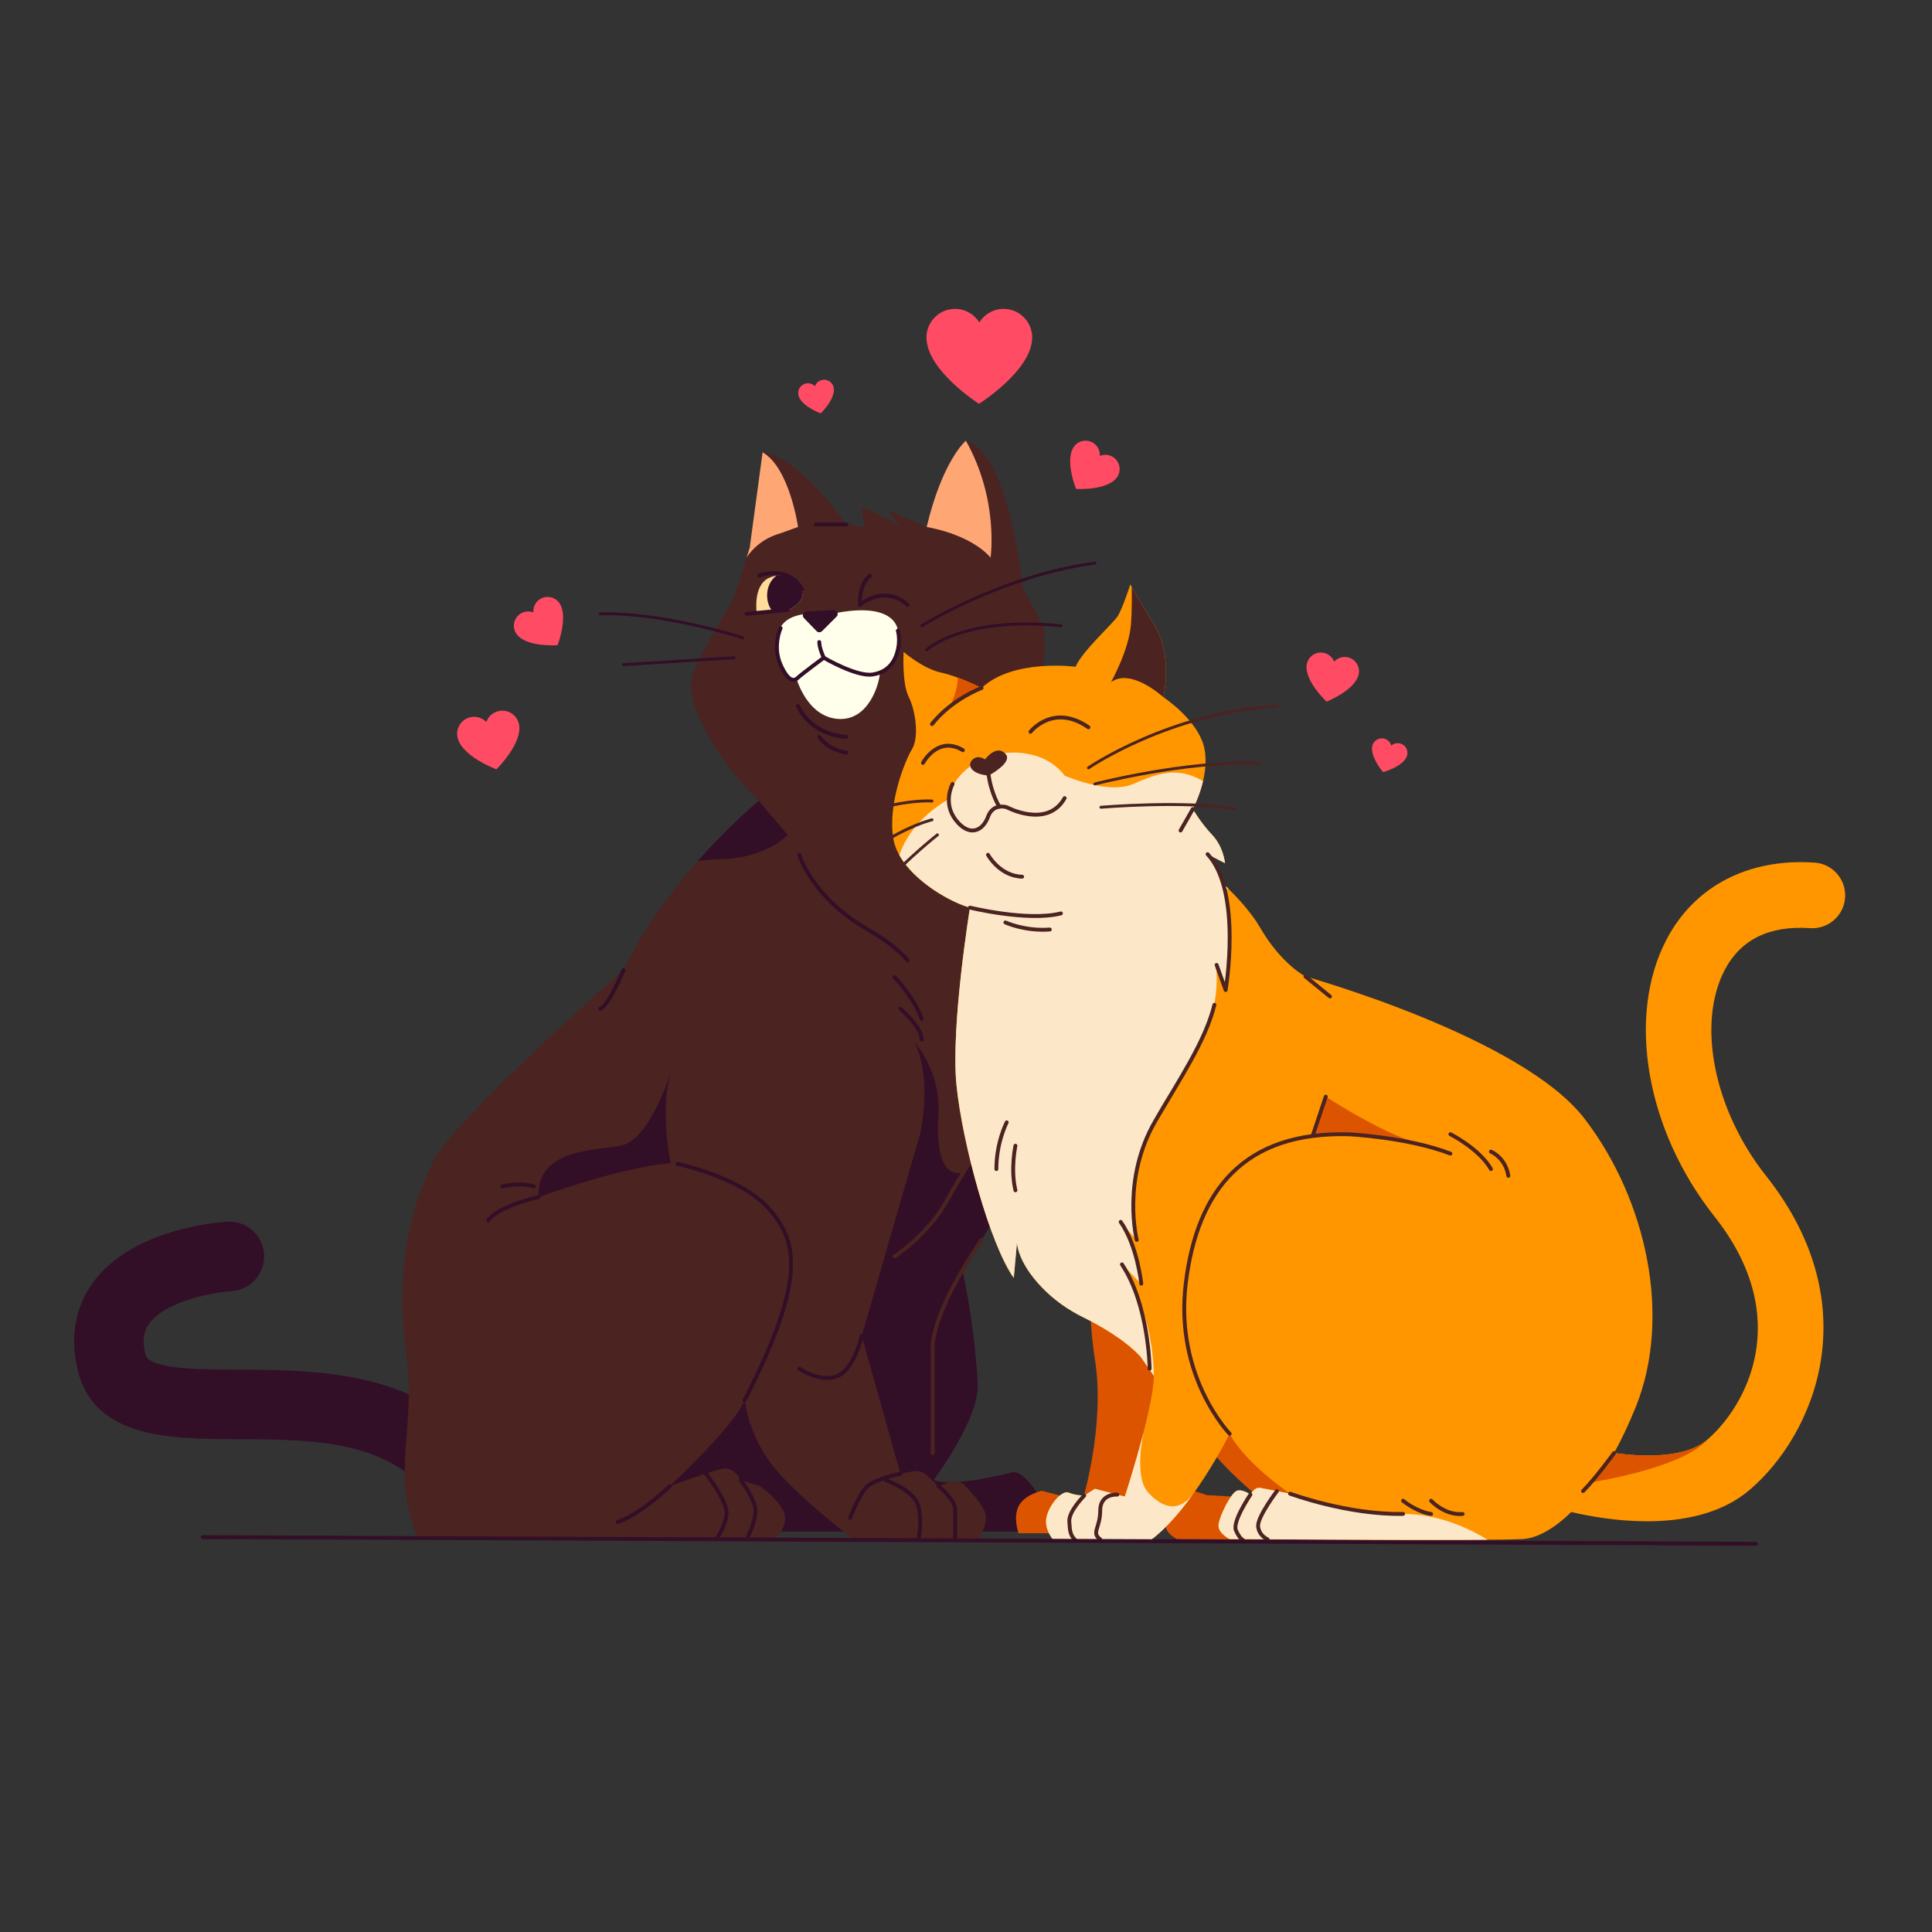 <svg width="500" height="500" viewBox="0 0 500 500" fill="none" xmlns="http://www.w3.org/2000/svg">
<rect x="0" y="0" width="500" height="500" fill="#333333" stroke="none"/>
<g clip-path="url(#clip0_1019_235)">
<path d="M121.868 395.556C118.782 395.557 115.778 393.968 114.1 391.116C103.224 372.611 82.007 372.535 61.488 372.461C44.083 372.397 24.355 372.326 20.105 354.53C17.526 343.73 20.918 336.167 24.217 331.724C34.411 317.996 56.361 316.326 58.829 316.18C63.808 315.88 68.051 319.673 68.343 324.635C68.635 329.589 64.861 333.843 59.911 334.148C55.797 334.412 43.061 336.508 38.655 342.474C37.707 343.757 36.568 345.97 37.613 350.348C37.81 351.175 38.081 352.307 42.088 353.267C46.853 354.407 53.993 354.433 61.553 354.46C83.495 354.539 113.545 354.648 129.618 381.994C132.137 386.279 130.704 391.795 126.419 394.313C124.988 395.156 123.418 395.556 121.868 395.556Z" fill="#330E27"/>
<path d="M148.027 396.37H268.36C268.36 396.37 271.07 390.703 269.882 388.713C268.694 386.722 264.86 380.389 261.944 381.056C259.027 381.723 246.861 384.87 241.611 383.034C241.611 383.034 253.361 367.389 253.028 358.389C252.695 349.389 249.137 313.173 239.288 308.696C229.438 304.218 148.693 381.684 148.027 396.37Z" fill="#330E27"/>
<path d="M266.211 273.337C266.211 273.337 267.64 300.722 254 320.889C240.36 341.056 241.36 349.056 241.36 349.056V398.371H224.693C224.693 398.371 207.86 360.723 209.11 344.056C210.36 327.389 214.943 306.538 214.943 306.538L266.211 273.337Z" fill="#330E27"/>
<path d="M254 320.888C240.36 341.055 241.36 349.055 241.36 349.055V376.055" stroke="#4B2321" stroke-miterlimit="10" stroke-linecap="round" stroke-linejoin="round"/>
<path d="M196.36 207.275C196.36 207.275 173.36 226.055 161.36 251.055C161.36 251.055 117.36 289.722 112.027 300.722C106.694 311.722 102.027 328.055 105.027 349.389C108.027 370.722 100.694 380.685 108.36 398.37H200.36C200.36 398.37 204.027 395.173 203.027 391.781C202.027 388.389 196.694 384.603 196.694 384.603L191.694 383.056C191.694 383.056 190.027 379.723 187.361 380.056C184.694 380.389 173.361 384.603 173.361 384.603C173.361 384.603 190.361 368.723 192.694 362.389C192.694 362.389 193.694 371.389 200.027 379.389C206.36 387.389 220.86 398.37 220.86 398.37H253.193C253.193 398.37 255.693 394.839 255.026 391.781C254.597 389.813 251.823 386.629 249.899 384.607C248.799 383.451 247.124 383.051 245.624 383.597L242.859 384.603L239.838 381.774C238.908 380.903 237.619 380.528 236.367 380.762L233.026 381.388L223.026 345.721L228.359 327.221C228.359 327.221 240.026 320.388 242.859 313.388C245.692 306.388 277.412 265.195 274.719 240.625C272.026 216.055 263.243 202.388 264.635 190.721C266.026 179.054 272.193 173.388 269.943 162.054L264.635 151.936C264.635 151.936 261.238 117.054 249.966 114.054C249.966 114.054 243.944 119.054 239.819 136.387L229.694 132.054L233.027 136.387C233.027 136.387 228.36 133.054 223.027 131.387L223.694 136.387L219.027 135.72C219.027 135.72 206.694 118.053 197.36 117.053L194.027 141.72C194.027 141.72 190.607 152.72 189.484 155.72C189.484 155.72 180.361 170.328 179.027 175.357C177.693 180.388 182.36 193.161 196.36 207.275Z" fill="#4B2321"/>
<path d="M211.193 158.867C211.193 158.867 200.899 157.77 201.129 166.162C201.359 174.554 205.109 175.941 205.109 175.941L206.158 175.669C206.158 175.669 208.859 185.471 216.859 186.054C224.859 186.637 227.603 176.887 227.731 174.054C227.731 174.054 233.442 173.054 232.359 163.137C232.359 163.137 232.026 155.387 215.526 158.819L211.193 158.867Z" fill="#FFFFEC"/>
<path d="M193.218 144.305C193.218 144.305 195.86 139.722 201.86 138.055L206.537 136.375C206.537 136.375 204.36 121.055 197.36 117.055L194.027 141.722C194.027 141.722 193.701 142.77 193.218 144.305Z" fill="#FFA675"/>
<path d="M239.818 136.388C239.818 136.388 250.86 138.055 256.36 144.305C256.36 144.305 258.572 129.305 249.966 114.055C249.966 114.055 243.943 119.055 239.818 136.388Z" fill="#FFA675"/>
<path d="M242.86 288.667C243.61 277.292 236.751 269.805 236.751 269.805C241.392 279.555 238.11 293.528 238.11 293.528L228.36 327.221C228.36 327.221 240.027 320.388 242.86 313.388C243.52 311.758 245.756 308.258 248.749 303.561C243.63 304.326 242.307 297.059 242.86 288.667Z" fill="#330E27"/>
<path d="M180.58 222.864C182.482 222.579 184.348 222.398 186.11 222.372C198.36 222.189 203.86 216.055 203.86 216.055L196.36 207.275C196.36 207.275 189.083 213.216 180.58 222.864Z" fill="#330E27"/>
<path d="M139.36 309.805C139.36 309.805 161.36 301.805 173.61 301.055C173.61 301.055 170.61 287.555 173.61 277.555C173.61 277.555 168.11 295.213 160.61 296.509C153.11 297.805 138.86 297.555 139.36 309.805Z" fill="#330E27"/>
<path d="M231.527 252.888C231.527 252.888 236.416 257.888 238.555 263.721" stroke="#330E27" stroke-miterlimit="10" stroke-linecap="round" stroke-linejoin="round"/>
<path d="M233.027 261.055C233.027 261.055 238.481 265.744 238.555 269.055" stroke="#330E27" stroke-miterlimit="10" stroke-linecap="round" stroke-linejoin="round"/>
<path d="M126.36 315.888C126.36 315.888 127.86 312.555 139.36 309.805" stroke="#330E27" stroke-miterlimit="10" stroke-linecap="round" stroke-linejoin="round"/>
<path d="M138.193 307.055C138.193 307.055 134.693 305.888 130.026 307.055" stroke="#330E27" stroke-miterlimit="10" stroke-linecap="round" stroke-linejoin="round"/>
<path d="M175.36 301.222C175.36 301.222 191.86 304.639 199.027 312.847C206.194 321.055 209.027 330.555 192.694 362.389" stroke="#330E27" stroke-miterlimit="10" stroke-linecap="round" stroke-linejoin="round"/>
<path d="M191.693 383.055C191.693 383.055 195.693 388.222 195.526 391.222C195.359 394.222 193.612 397.555 193.612 397.555" stroke="#330E27" stroke-miterlimit="10" stroke-linecap="round" stroke-linejoin="round"/>
<path d="M182.678 381.34C182.678 381.34 188.36 388.555 188.027 391.888C187.694 395.221 185.36 398.369 185.36 398.369" stroke="#330E27" stroke-miterlimit="10" stroke-linecap="round" stroke-linejoin="round"/>
<path d="M173.36 384.602C173.36 384.602 165.86 391.888 159.86 393.888" stroke="#330E27" stroke-miterlimit="10" stroke-linecap="round" stroke-linejoin="round"/>
<path d="M223.027 345.722C223.027 345.722 221.194 354.055 216.86 356.055C212.527 358.055 206.86 354.222 206.86 354.222" stroke="#330E27" stroke-miterlimit="10" stroke-linecap="round" stroke-linejoin="round"/>
<path d="M220.027 392.791C220.027 392.791 222.36 386.482 224.527 384.602C226.694 382.722 233.027 381.388 233.027 381.388" stroke="#330E27" stroke-miterlimit="10" stroke-linecap="round" stroke-linejoin="round"/>
<path d="M229.193 383.055C229.193 383.055 236.693 385.655 237.693 389.855C238.693 394.055 237.693 398.37 237.693 398.37" stroke="#330E27" stroke-miterlimit="10" stroke-linecap="round" stroke-linejoin="round"/>
<path d="M242.86 384.602C242.86 384.602 247.193 388.036 247.193 390.712C247.193 393.388 247.193 398.527 247.193 398.527" stroke="#330E27" stroke-miterlimit="10" stroke-linecap="round" stroke-linejoin="round"/>
<path d="M155.36 261.055C155.36 261.055 157.193 260.888 161.36 251.055" stroke="#330E27" stroke-miterlimit="10" stroke-linecap="round" stroke-linejoin="round"/>
<path d="M219.027 135.722H211.193" stroke="#330E27" stroke-miterlimit="10" stroke-linecap="round" stroke-linejoin="round"/>
<path d="M202.027 162.555C202.027 162.555 199.86 167.222 202.027 172.055C204.194 176.888 205.714 176.163 206.537 175.359C207.36 174.555 213.193 170.222 213.193 170.222C213.193 170.222 221.693 175.222 225.86 174.555C230.027 173.888 231.693 171.055 232.36 168.222C233.027 165.389 232.36 163.222 232.36 163.222" stroke="#330E27" stroke-miterlimit="10" stroke-linecap="round" stroke-linejoin="round"/>
<path d="M213.193 170.222C213.193 170.222 212.026 167.77 212.026 166.163" stroke="#330E27" stroke-miterlimit="10" stroke-linecap="round" stroke-linejoin="round"/>
<path d="M208.721 158.265L215.744 157.869C216.661 157.817 217.157 158.925 216.507 159.575L212.745 163.337C212.35 163.732 211.708 163.727 211.32 163.326L208.059 159.96C207.463 159.344 207.866 158.313 208.721 158.265Z" fill="#330E27"/>
<path d="M195.86 158.867C195.86 158.867 194.693 151.554 199.027 149.554C203.36 147.554 208.025 150.867 207.776 153.71C207.527 156.554 203.86 157.866 203.86 157.866L195.86 158.867Z" fill="#FFDC99"/>
<path d="M207.776 153.711C207.989 151.278 204.604 148.513 200.908 149.014C199.486 150.03 198.527 151.92 198.527 154.09C198.527 155.768 199.102 157.278 200.019 158.347L203.861 157.867C203.861 157.867 207.527 156.555 207.776 153.711Z" fill="#330E27"/>
<path d="M193.218 158.867L203.86 157.867" stroke="#330E27" stroke-miterlimit="10" stroke-linecap="round" stroke-linejoin="round"/>
<path d="M196.527 148.944C196.527 148.944 204.001 146.124 207.597 152.506" stroke="#330E27" stroke-miterlimit="10" stroke-linecap="round" stroke-linejoin="round"/>
<path d="M234.892 156.555C228.758 151.055 222.526 156.555 222.526 156.555C222.526 156.555 222.193 151.189 225.193 148.955" stroke="#330E27" stroke-miterlimit="10" stroke-linecap="round" stroke-linejoin="round"/>
<path d="M206.537 182.722C206.537 182.722 209.193 189.889 219.027 190.722" stroke="#330E27" stroke-miterlimit="10" stroke-linecap="round" stroke-linejoin="round"/>
<path d="M212.027 190.722C212.027 190.722 214.027 193.969 219.027 194.762" stroke="#330E27" stroke-miterlimit="10" stroke-linecap="round" stroke-linejoin="round"/>
<path d="M206.86 221.222C206.86 221.222 210.027 232.222 224.693 240.626C229.492 243.375 232.637 245.983 234.901 248.528" stroke="#330E27" stroke-miterlimit="10" stroke-linecap="round" stroke-linejoin="round"/>
<path d="M231.527 325.164C231.527 325.164 240.436 319.343 245.194 310.508C249.952 301.673 258.027 290.462 258.027 290.462" stroke="#4B2321" stroke-miterlimit="10" stroke-linecap="round" stroke-linejoin="round"/>
<path d="M192.22 165.055C192.22 165.055 171.36 158.347 155.36 158.867" stroke="#330E27" stroke-width="0.75" stroke-miterlimit="10" stroke-linecap="round" stroke-linejoin="round"/>
<path d="M190.041 170.222L161.36 172.012" stroke="#330E27" stroke-width="0.75" stroke-miterlimit="10" stroke-linecap="round" stroke-linejoin="round"/>
<path d="M238.555 161.947C238.555 161.947 259.027 149.055 283.36 145.722" stroke="#330E27" stroke-width="0.75" stroke-miterlimit="10" stroke-linecap="round" stroke-linejoin="round"/>
<path d="M239.818 168.192C239.818 168.192 249.048 159.401 274.564 161.947" stroke="#330E27" stroke-width="0.75" stroke-miterlimit="10" stroke-linecap="round" stroke-linejoin="round"/>
<path d="M370.116 314.722C356.271 303.023 311.949 302.555 305.616 332.222C300.434 356.497 310.574 371.055 310.574 371.055C314.7 378.805 326.116 387.722 326.116 387.722L312.327 386.94C312.327 386.94 307.919 385.224 306.448 385.805C303.282 387.055 301.948 392.305 301.698 394.555C301.448 396.805 304.574 398.305 304.574 398.305C304.574 398.305 378.448 398.805 386.448 398.305C386.448 398.305 422.782 359.222 370.116 314.722Z" fill="#DC5400"/>
<path d="M283.36 317.055C283.36 317.055 280.61 334.805 283.36 351.805C286.11 368.805 280.11 388.555 280.11 388.555L269.61 385.805C269.61 385.805 265.11 386.805 263.61 389.805C262.11 392.805 263.61 396.805 263.61 396.805H290.86C290.86 396.805 307.61 373.055 306.86 350.555L283.36 317.055Z" fill="#DC5400"/>
<path d="M469.607 223.242C452.527 222.075 438.581 229.298 431.336 243.061C420.88 262.925 425.963 292.433 443.697 314.82C464.665 341.287 451.643 364.189 441.828 372.601C436.462 377.202 426.19 377.185 417.731 376.039C419.678 372.492 421.571 368.506 423.361 364.056C432.611 341.056 426.361 310.806 410.111 289.556C393.861 268.306 337.861 252.723 337.861 252.723C337.861 252.723 331.611 249.556 326.111 240.056C323.821 236.101 320.102 232.062 316.54 228.691C315.663 225.716 314.382 223.047 312.527 221.056L317.027 223.389C317.027 223.389 316.694 219.222 313.694 216.056C310.694 212.889 308.694 209.389 308.694 209.389C308.694 209.389 313.194 201.056 311.694 193.722C310.194 186.389 301.027 180.389 301.027 180.389C301.027 180.389 303.86 169.889 298.36 161.056C292.86 152.223 292.527 151.223 292.527 151.223C292.527 151.223 290.527 157.556 289.194 159.556C287.861 161.556 280.027 168.556 278.361 172.556C278.361 172.556 262.194 170.389 254.028 178.056C254.028 178.056 248.195 175.056 243.528 174.056C238.861 173.056 233.861 168.723 233.861 168.723C233.861 168.723 233.361 176.723 235.194 180.39C237.027 184.057 237.861 190.89 236.027 193.89C234.194 196.89 229.694 208.057 231.194 217.057C232.694 226.057 245.361 233.39 251.027 234.89C251.027 234.89 246.027 265.557 247.527 280.723C249.027 295.89 256.194 322.056 262.36 330.723L263.193 321.556C263.193 321.556 263.193 326.496 269.702 333.24C272.767 336.416 276.404 338.978 280.363 340.93C284.364 342.903 291.046 346.615 295.208 351.145L298.61 356.055C298.61 364.305 291.11 387.305 291.11 387.305L283.36 385.305L280.61 387.055C280.61 387.055 278.36 387.055 276.61 386.305C274.86 385.555 271.61 389.305 270.86 392.555C270.11 395.805 272.61 398.527 272.61 398.527H297.86C308.61 390.499 318.236 371.055 318.236 371.055C322.362 378.805 333.86 386.555 333.86 386.555C333.86 386.555 327.61 385.305 326.11 385.055C324.61 384.805 323.61 386.805 323.61 386.805C323.61 386.805 321.61 385.305 320.11 385.805C318.61 386.305 315.61 392.305 315.36 394.555C315.11 396.805 318.236 398.305 318.236 398.305C318.236 398.305 386.11 398.805 394.11 398.305C397.686 398.082 402.062 395.803 406.634 391.305C411.391 392.416 418.566 393.706 426.253 393.706C435.517 393.706 445.517 391.831 452.892 385.51C469.29 371.454 483.922 338.219 457.023 304.264C443.553 287.261 439.078 264.852 446.38 250.98C450.522 243.11 457.965 239.49 468.448 240.203C473.137 240.522 477.188 236.987 477.509 232.303C477.828 227.618 474.291 223.561 469.607 223.242Z" fill="#FF9600"/>
<path d="M245.966 182.722C246.447 181.764 254.027 178.055 254.027 178.055C254.027 178.055 251.164 176.584 247.846 175.359C247.999 178.224 245.966 182.722 245.966 182.722Z" fill="#DC5400"/>
<path d="M441.828 372.601C436.462 377.202 426.19 377.185 417.731 376.039L411.194 383.722C411.194 383.722 435.285 380.136 441.828 372.601Z" fill="#DC5400"/>
<path d="M363.11 391.805C347.693 391.797 333.86 386.555 333.86 386.555C333.86 386.555 327.61 385.305 326.11 385.055C324.61 384.805 323.61 386.805 323.61 386.805C323.61 386.805 321.61 385.305 320.11 385.805C318.61 386.305 315.61 392.305 315.36 394.555C315.11 396.805 318.236 398.305 318.236 398.305C318.236 398.305 364.296 398.644 385 398.484C380.096 395.484 372.231 391.81 363.11 391.805Z" fill="#FCE8C8"/>
<path d="M297.111 386.23C294.258 383.124 294.937 375.718 295.954 370.677C293.796 379.063 291.109 387.305 291.109 387.305L283.359 385.305L280.609 387.055C280.609 387.055 278.359 387.055 276.609 386.305C274.859 385.555 271.609 389.305 270.859 392.555C270.109 395.805 272.609 398.527 272.609 398.527H297.859C301.834 395.559 305.653 391.03 308.89 386.501C306.478 389.721 302.527 392.127 297.111 386.23Z" fill="#FCE8C8"/>
<path d="M314.61 249.805L317.36 255.805C319.61 242.305 316.913 230.055 316.913 230.055H317.95C317.48 229.59 317.008 229.134 316.54 228.69C315.663 225.715 314.382 223.046 312.527 221.055L317.027 223.388C317.027 223.388 316.694 219.221 313.694 216.055C310.694 212.888 308.694 209.388 308.694 209.388C308.694 209.388 310.378 206.257 311.342 202.15C304.608 198.21 299.501 200.209 293.291 202.888C286.721 205.721 275.528 200.721 275.528 200.721C269.945 193.388 260.111 194.888 260.111 194.888L255.766 199.055L252.361 197.437C245.611 201.819 245.556 206.805 245.556 206.805C237.031 211.775 233.894 217.866 232.753 221.319C236.657 228.297 246.289 233.633 251.029 234.888C251.029 234.888 246.029 265.555 247.529 280.721C249.029 295.888 256.196 322.054 262.362 330.721L263.195 321.554C263.195 321.554 263.195 326.494 269.704 333.238C272.769 336.414 276.406 338.976 280.365 340.928C284.366 342.901 291.048 346.613 295.21 351.143L298.612 356.053C298.362 338.803 290.362 327.22 290.362 327.22L295.362 332.29C295.362 324.027 290.577 317.053 290.577 317.053L294.195 320.886C292.028 299.219 297.112 290.803 307.112 276.363C317.11 261.925 314.61 249.805 314.61 249.805Z" fill="#FCE8C8"/>
<path d="M298.36 161.055C294.84 155.402 293.441 152.964 292.886 151.937C292.942 154.768 292.935 158.333 292.693 161.555C292.193 168.222 287.526 176.555 287.526 176.555C292.693 172.722 301.026 180.388 301.026 180.388C301.026 180.388 303.86 169.888 298.36 161.055Z" fill="#4B2321"/>
<path d="M254.92 196.536C254.92 196.536 253.097 195.18 251.659 196.618C250.201 198.076 251.36 200.346 255.875 200.721C255.875 200.721 262.103 197.38 260.312 195.213C257.967 192.378 254.92 196.536 254.92 196.536Z" fill="#4B2321"/>
<path d="M339.86 293.974L343.11 283.805C343.11 283.805 360.36 295.055 368.527 296.055C368.527 296.055 349.193 292.227 339.86 293.974Z" fill="#DC5400"/>
<path d="M294.193 320.888C294.193 320.888 290.193 305.221 299.026 290.055C305.466 278.997 311.995 269.357 314.285 260.037" stroke="#4B2321" stroke-miterlimit="10" stroke-linecap="round" stroke-linejoin="round"/>
<path d="M295.36 332.222C295.36 332.222 294.36 322.389 290.027 316.222" stroke="#4B2321" stroke-miterlimit="10" stroke-linecap="round" stroke-linejoin="round"/>
<path d="M297.527 354.222C297.527 354.222 297.36 337.722 290.36 327.222" stroke="#4B2321" stroke-miterlimit="10" stroke-linecap="round" stroke-linejoin="round"/>
<path d="M314.86 249.722L317.193 256.222C317.193 256.222 321.526 230.722 312.526 221.055" stroke="#4B2321" stroke-miterlimit="10" stroke-linecap="round" stroke-linejoin="round"/>
<path d="M318.236 371.055C318.236 371.055 303.909 356.305 306.884 332.055C309.859 307.805 322.109 292.805 349.109 293.555C349.109 293.555 364.359 294.305 375.359 298.555" stroke="#4B2321" stroke-miterlimit="10" stroke-linecap="round" stroke-linejoin="round"/>
<path d="M375.36 293.528C375.36 293.528 382.86 297.305 385.86 302.555" stroke="#4B2321" stroke-miterlimit="10" stroke-linecap="round" stroke-linejoin="round"/>
<path d="M385.86 298.042C385.86 298.042 389.61 299.555 390.36 304.305" stroke="#4B2321" stroke-miterlimit="10" stroke-linecap="round" stroke-linejoin="round"/>
<path d="M339.86 293.528L343.11 283.805" stroke="#4B2321" stroke-miterlimit="10" stroke-linecap="round" stroke-linejoin="round"/>
<path d="M333.86 386.555C333.86 386.555 348.61 392.055 363.11 391.805" stroke="#4B2321" stroke-miterlimit="10" stroke-linecap="round" stroke-linejoin="round"/>
<path d="M323.61 386.805C323.61 386.805 318.863 393.787 319.86 396.055C320.857 398.323 321.666 398.527 321.666 398.527" stroke="#4B2321" stroke-miterlimit="10" stroke-linecap="round" stroke-linejoin="round"/>
<path d="M330.47 385.884C330.47 385.884 325.352 392.629 325.602 395.055C325.852 397.481 328.036 398.37 328.036 398.37" stroke="#4B2321" stroke-miterlimit="10" stroke-linecap="round" stroke-linejoin="round"/>
<path d="M289.172 386.805C289.172 386.805 284.734 386.43 284.734 390.93C284.734 395.43 282.359 396.684 284.734 398.37" stroke="#4B2321" stroke-miterlimit="10" stroke-linecap="round" stroke-linejoin="round"/>
<path d="M280.61 387.055C280.61 387.055 276.61 391.055 276.735 393.68C276.86 396.305 277.043 397.347 278.235 398.527" stroke="#4B2321" stroke-miterlimit="10" stroke-linecap="round" stroke-linejoin="round"/>
<path d="M337.86 252.722L344.193 257.888" stroke="#4B2321" stroke-miterlimit="10" stroke-linecap="round" stroke-linejoin="round"/>
<path d="M251.027 234.888C251.027 234.888 265.935 238.555 274.565 236.388" stroke="#4B2321" stroke-miterlimit="10" stroke-linecap="round" stroke-linejoin="round"/>
<path d="M260.193 238.722C260.193 238.722 265.193 241.055 271.693 240.555" stroke="#4B2321" stroke-miterlimit="10" stroke-linecap="round" stroke-linejoin="round"/>
<path d="M246.527 202.888C246.527 202.888 243.86 207.721 247.36 212.221C250.86 216.721 254.36 215.054 255.693 211.388C257.026 207.721 260.54 208.913 260.54 208.913C260.54 208.913 271.026 214.555 275.526 206.555" stroke="#4B2321" stroke-miterlimit="10" stroke-linecap="round" stroke-linejoin="round"/>
<path d="M255.693 221.222C255.693 221.222 258.693 226.722 264.526 226.889" stroke="#4B2321" stroke-miterlimit="10" stroke-linecap="round" stroke-linejoin="round"/>
<path d="M254.027 178.055C254.027 178.055 246.36 180.888 241.194 187.388" stroke="#4B2321" stroke-miterlimit="10" stroke-linecap="round" stroke-linejoin="round"/>
<path d="M266.693 189.388C266.693 189.388 272.526 181.888 281.693 188.221" stroke="#4B2321" stroke-miterlimit="10" stroke-linecap="round" stroke-linejoin="round"/>
<path d="M238.86 197.437C238.86 197.437 242.693 190.249 249.193 194.152" stroke="#4B2321" stroke-miterlimit="10" stroke-linecap="round" stroke-linejoin="round"/>
<path d="M363.11 388.388C363.11 388.388 366.527 391.238 370.36 391.813" stroke="#4B2321" stroke-miterlimit="10" stroke-linecap="round" stroke-linejoin="round"/>
<path d="M370.36 388.388C370.36 388.388 373.86 392.238 378.527 391.813" stroke="#4B2321" stroke-miterlimit="10" stroke-linecap="round" stroke-linejoin="round"/>
<path d="M308.693 209.388L305.527 214.938" stroke="#4B2321" stroke-miterlimit="10" stroke-linecap="round" stroke-linejoin="round"/>
<path d="M417.73 376.038C417.73 376.038 412.86 382.712 409.693 385.883" stroke="#4B2321" stroke-miterlimit="10" stroke-linecap="round" stroke-linejoin="round"/>
<path d="M260.541 290.462C260.541 290.462 257.86 295.554 257.86 302.554" stroke="#4B2321" stroke-miterlimit="10" stroke-linecap="round" stroke-linejoin="round"/>
<path d="M262.796 296.509C262.796 296.509 261.481 302.555 262.796 308.055" stroke="#4B2321" stroke-miterlimit="10" stroke-linecap="round" stroke-linejoin="round"/>
<path d="M258.633 208.774C258.633 208.774 256.421 205.43 255.765 199.93" stroke="#4B2321" stroke-miterlimit="10" stroke-linecap="round" stroke-linejoin="round"/>
<path d="M281.693 198.722C281.693 198.722 302.579 184.389 330.469 182.722" stroke="#4B2321" stroke-width="0.75" stroke-miterlimit="10" stroke-linecap="round" stroke-linejoin="round"/>
<path d="M283.36 202.888C283.36 202.888 306.491 196.89 325.592 197.473" stroke="#4B2321" stroke-width="0.75" stroke-miterlimit="10" stroke-linecap="round" stroke-linejoin="round"/>
<path d="M284.914 208.913C284.914 208.913 307.027 207.055 319.693 209.388" stroke="#4B2321" stroke-width="0.75" stroke-miterlimit="10" stroke-linecap="round" stroke-linejoin="round"/>
<path d="M241.193 207.305C241.193 207.305 225.61 206.055 205.11 219.555" stroke="#4B2321" stroke-width="0.75" stroke-miterlimit="10" stroke-linecap="round" stroke-linejoin="round"/>
<path d="M241.193 212.163C241.193 212.163 230.11 214.722 216.86 226.888" stroke="#4B2321" stroke-width="0.75" stroke-miterlimit="10" stroke-linecap="round" stroke-linejoin="round"/>
<path d="M242.61 216.055C242.61 216.055 234.693 222.323 229.027 228.689" stroke="#4B2321" stroke-width="0.75" stroke-miterlimit="10" stroke-linecap="round" stroke-linejoin="round"/>
<path d="M52.46 397.805L454.44 399.527" stroke="#330E27" stroke-miterlimit="10" stroke-linecap="round" stroke-linejoin="round"/>
<path d="M267.131 87.336C267.131 83.25 263.818 79.937 259.732 79.937C257.077 79.937 254.755 81.34 253.45 83.441C252.145 81.34 249.823 79.937 247.168 79.937C243.082 79.937 239.769 83.25 239.769 87.336C239.769 95.852 253.357 104.507 253.357 104.507C253.357 104.507 267.131 95.852 267.131 87.336Z" fill="#FF4B63"/>
<path d="M144.692 155.973C143.471 154.335 141.153 153.997 139.515 155.219C138.451 156.013 137.94 157.269 138.044 158.501C136.893 158.049 135.543 158.181 134.479 158.974C132.841 160.195 132.503 162.513 133.725 164.151C136.27 167.564 144.304 166.973 144.304 166.973C144.304 166.973 147.237 159.387 144.692 155.973Z" fill="#FF4B63"/>
<path d="M289.074 123.545C290.259 121.881 289.87 119.571 288.205 118.386C287.124 117.616 285.772 117.514 284.631 117.991C284.709 116.757 284.169 115.512 283.088 114.742C281.424 113.557 279.114 113.945 277.929 115.61C275.459 119.078 278.484 126.544 278.484 126.544C278.484 126.544 286.604 127.013 289.074 123.545Z" fill="#FF4B63"/>
<path d="M351.65 174.394C352.021 172.385 350.693 170.455 348.684 170.084C347.378 169.843 346.11 170.322 345.277 171.236C344.826 170.085 343.812 169.184 342.506 168.943C340.497 168.572 338.567 169.9 338.196 171.909C337.423 176.096 343.318 181.585 343.318 181.585C343.318 181.585 350.877 178.581 351.65 174.394Z" fill="#FF4B63"/>
<path d="M134.299 187.383C133.782 185.01 131.439 183.505 129.066 184.023C127.524 184.359 126.353 185.468 125.861 186.853C124.837 185.798 123.311 185.277 121.769 185.613C119.396 186.13 117.891 188.473 118.409 190.846C119.486 195.791 128.473 199.098 128.473 199.098C128.473 199.098 135.376 192.328 134.299 187.383Z" fill="#FF4B63"/>
<path d="M215.753 100.262C215.456 98.899 214.11 98.035 212.747 98.332C211.861 98.525 211.189 99.162 210.906 99.957C210.318 99.351 209.442 99.052 208.556 99.245C207.193 99.542 206.329 100.888 206.626 102.251C207.245 105.091 212.407 106.991 212.407 106.991C212.407 106.991 216.372 103.103 215.753 100.262Z" fill="#FF4B63"/>
<path d="M364.141 195.582C364.545 194.247 363.791 192.837 362.455 192.433C361.588 192.17 360.69 192.399 360.056 192.956C359.837 192.14 359.217 191.452 358.35 191.19C357.015 190.786 355.605 191.54 355.2 192.876C354.358 195.658 357.941 199.831 357.941 199.831C357.941 199.831 363.298 198.365 364.141 195.582Z" fill="#FF4B63"/>
</g>
<defs>
<clipPath id="clip0_1019_235">
<rect width="500" height="500" fill="white"/>
</clipPath>
</defs>
</svg>
